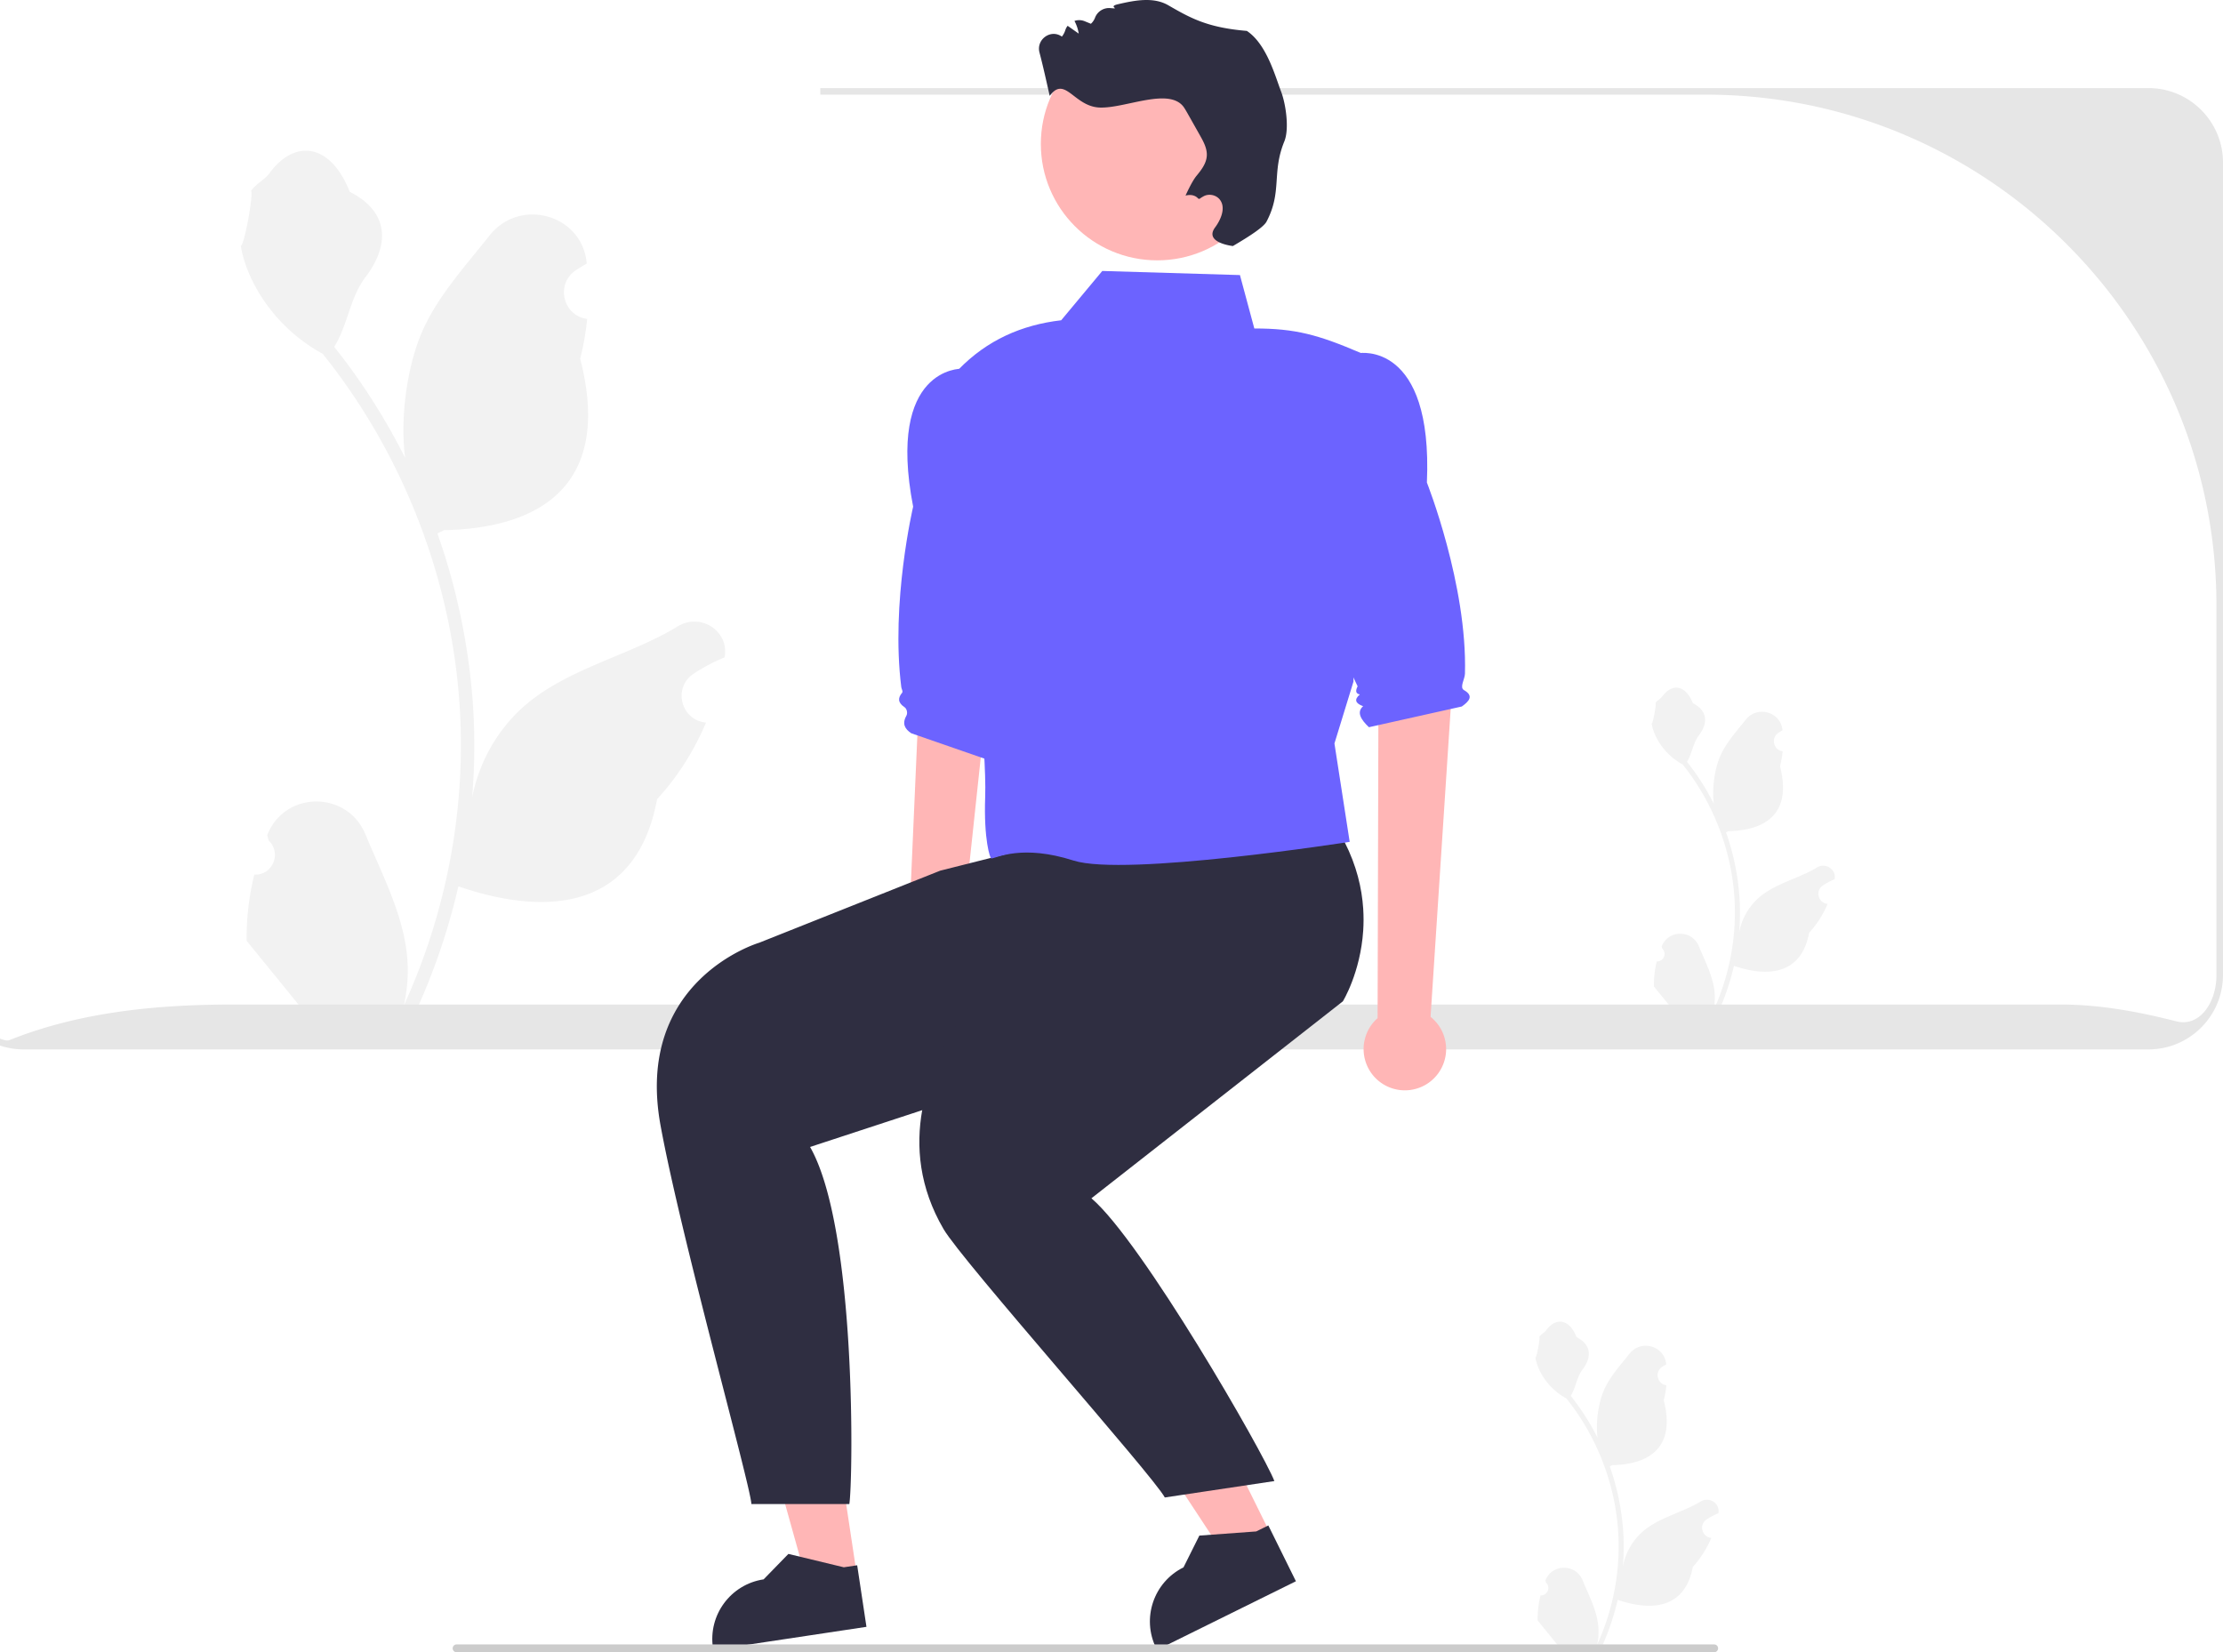 <svg xmlns="http://www.w3.org/2000/svg" width="677.5" height="503.589"><path fill="#f2f2f2" d="M504.937 293.016c2.066.13 3.208-2.437 1.645-3.933l-.156-.619.062-.148c2.09-4.982 9.17-4.947 11.241.042 1.84 4.428 4.18 8.864 4.756 13.546a18.029 18.029 0 0 1-.316 6.2c4.308-9.41 6.575-19.686 6.575-30.02 0-2.597-.142-5.194-.433-7.783a71.608 71.608 0 0 0-.995-6.31c-2.305-11.278-7.298-22.02-14.5-30.99-3.462-1.893-6.349-4.851-8.093-8.397-.626-1.279-1.117-2.655-1.35-4.056.394.052 1.486-5.949 1.189-6.317.549-.833 1.532-1.247 2.131-2.06 2.983-4.044 7.092-3.338 9.237 2.157 4.582 2.313 4.626 6.148 1.815 9.837-1.79 2.347-2.035 5.522-3.605 8.035.162.206.33.407.491.613a73.593 73.593 0 0 1 7.681 12.169c-.61-4.766.291-10.508 1.827-14.21 1.748-4.217 5.025-7.769 7.91-11.415 3.466-4.379 10.574-2.468 11.184 3.084l.018.16a20.88 20.88 0 0 0-1.26.77c-2.339 1.548-1.53 5.175 1.242 5.602l.063.01a30.627 30.627 0 0 1-.808 4.58c3.702 14.315-4.29 19.53-15.701 19.764-.252.129-.497.258-.75.38a73.186 73.186 0 0 1 2.765 9.98 73.852 73.852 0 0 1 1.279 9.048c.297 3.83.271 7.68-.052 11.504l.02-.136c.82-4.211 3.106-8.145 6.426-10.87 4.946-4.063 11.933-5.559 17.268-8.824 2.569-1.572 5.86.459 5.412 3.437l-.022.142c-.795.323-1.57.698-2.319 1.118a20.91 20.91 0 0 0-1.258.77c-2.34 1.547-1.531 5.173 1.24 5.601l.063.01c.046.006.084.013.13.02a30.655 30.655 0 0 1-5.639 8.829c-2.315 12.497-12.256 13.682-22.89 10.043h-.007a75.092 75.092 0 0 1-5.044 14.726h-18.02c-.065-.2-.123-.407-.181-.607 1.666.104 3.345.007 4.986-.297-1.337-1.64-2.674-3.294-4.01-4.934a1.119 1.119 0 0 1-.085-.097c-.678-.84-1.363-1.673-2.04-2.513h-.001a29.991 29.991 0 0 1 .879-7.64v-.001ZM77.509 266.556c5.463.342 8.483-6.446 4.35-10.402l-.412-1.635.163-.392c5.525-13.175 24.25-13.084 29.729.11 4.862 11.71 11.053 23.441 12.577 35.823.683 5.466.376 11.034-.837 16.398 11.393-24.887 17.388-52.063 17.388-79.392 0-6.867-.375-13.733-1.144-20.583a189.377 189.377 0 0 0-2.63-16.688c-6.098-29.823-19.302-58.229-38.347-81.954-9.156-5.005-16.79-12.828-21.403-22.205-1.656-3.382-2.955-7.02-3.57-10.727 1.042.137 3.93-15.732 3.143-16.705 1.452-2.204 4.051-3.299 5.637-5.449 7.887-10.693 18.753-8.826 24.426 5.705 12.118 6.116 12.235 16.259 4.8 26.014-4.73 6.207-5.38 14.604-9.532 21.249.428.546.872 1.076 1.299 1.623 7.83 10.043 14.603 20.839 20.313 32.18-1.614-12.604.768-27.79 4.83-37.578 4.623-11.153 13.289-20.546 20.92-30.188 9.166-11.581 27.962-6.527 29.576 8.154l.046.426a55.21 55.21 0 0 0-3.328 2.037c-6.187 4.091-4.049 13.682 3.282 14.814l.166.025a80.995 80.995 0 0 1-2.135 12.11c9.79 37.86-11.346 51.65-41.524 52.269-.666.341-1.315.683-1.982 1.007 3.058 8.61 5.5 17.44 7.311 26.39a195.312 195.312 0 0 1 3.382 23.93c.786 10.13.718 20.31-.137 30.422l.052-.359c2.169-11.137 8.216-21.539 16.995-28.747 13.08-10.744 31.558-14.7 45.667-23.337 6.793-4.157 15.496 1.216 14.31 9.09l-.057.377c-2.1.854-4.15 1.845-6.132 2.955a55.292 55.292 0 0 0-3.328 2.036c-6.187 4.092-4.05 13.683 3.282 14.815l.166.025c.12.017.222.034.341.052-3.604 8.557-8.626 16.5-14.911 23.35-6.122 33.049-32.412 36.184-60.535 26.56h-.017a198.585 198.585 0 0 1-13.34 38.944H78.702c-.171-.53-.325-1.076-.479-1.605 4.407.273 8.848.017 13.187-.786-3.536-4.338-7.071-8.711-10.607-13.05a2.955 2.955 0 0 1-.222-.256c-1.794-2.22-3.604-4.424-5.398-6.644v-.003c-.113-6.817.704-13.61 2.323-20.204l.002-.001Z"/><path fill="#e6e6e6" d="M654.81 26.85H250v2h269.82c19.17 0 37.52 3.46 54.48 9.8h.01c2.33.87 4.62 1.79 6.89 2.77a152.05 152.05 0 0 1 15.24 7.56c3.06 1.73 6.06 3.57 8.98 5.5 6.24 4.11 12.16 8.66 17.72 13.61l.01.01c.25.21.49.42.73.65 31.69 28.49 51.62 69.81 51.62 115.78v112.63c0 .24 0 .48-.01.72-.28 8.26-5.4 15.15-12.2 13.42-11.59-2.96-23.36-5.13-35.32-5.13H71.19c-23.16 0-46.7 2.21-68.21 10.81-.72.29-1.39.11-2.05-.1-.31-.1-.62-.2-.93-.32v2.11c2.26.76 4.67 1.18 7.19 1.18h647.62c12.25 0 22.27-9.77 22.67-21.92.02-.26.02-.51.02-.77V49.54c0-12.51-10.18-22.69-22.69-22.69Z"/><path fill="#ffb6b6" d="m261.148 480.088-15.183 2.286-16.046-57.478 22.41-3.374 8.819 58.566z"/><path fill="#2f2e41" d="m264.069 495.847-46.692 7.031-.089-.59c-1.51-10.037 5.4-19.398 15.436-20.91l.001-.001 7.554-7.755 16.888 4.074 4.076-.614 2.826 18.765Z"/><path fill="#ffb6b6" d="m387.372 467.838-13.765 6.802-32.792-49.858 20.317-10.04 26.24 53.096z"/><path fill="#2f2e41" d="m394.954 481.958-42.33 20.92-.265-.535c-4.496-9.1-.766-20.121 8.333-24.619l4.834-9.688 17.326-1.264 3.695-1.826 8.407 17.012Z"/><path fill="#ffb6b6" d="m419.846 310.319.253-94.05 22.4-5.929-6.508 99.587a12.502 12.502 0 0 1 4.101 5.873c2.184 6.59-1.39 13.703-7.98 15.887-6.592 2.183-13.704-1.39-15.888-7.981-1.633-4.932-.043-10.155 3.622-13.387ZM276.895 285.54l4.115-93.958 22.624-5.005-10.592 99.236a12.503 12.503 0 0 1 3.857 6.036c1.91 6.675-1.951 13.635-8.627 15.546-6.675 1.91-13.635-1.952-15.546-8.627-1.43-4.995.374-10.148 4.17-13.227Z"/><path fill="#2f2e41" d="m339.386 319.235-58.332 19.141-34.169 11.208c14.34 25.121 13.074 102.417 11.96 108.835H229c-.288-5.766-21.424-81.19-27.68-115.353-8.14-44.456 30.056-55.727 30.056-55.727l55.17-21.965 34.588-8.716 27.332-6.888a82.939 82.939 0 0 1 3.25 6.862c.005.007.005.02.012.026 16.543 39.616-12.342 62.577-12.342 62.577Z"/><path fill="#2f2e41" d="M415.463 283.62c-.839 12.867-6.198 21.577-6.198 21.577l-76.635 60.035c15.385 13.086 52.485 77.628 55.76 86.187l-33.39 5c-3.663-6.78-61.704-71.99-67.434-81.801-7.426-12.717-8.472-25.197-6.512-36.242 4.051-22.86 21.001-39.597 21.001-39.597l42.04-38.584 7.564-3.537.056-.026 42.434-19.842c7.326 6.65 12.323 13.368 15.642 19.868 3.662 7.175 5.272 14.082 5.672 20.318.15 2.317.138 4.533 0 6.644Z"/><path fill="#6c63ff" d="m377.894 83.84-41.951-1.252-12.523 15.028c-12.043 1.401-22.63 6.07-31.308 15.027 0 0 6.893 18.445 5.01 57.606-.983 20.416 3.658 58.019 3.13 72.633-.47 13.017 1.491 18.823 1.878 18.785 1.657-.166 9.393-4.383 25.046.626 15.654 5.01 84.164-5.7 84.164-5.7l-4.643-29.99 5.79-18.835 2.35-100.134c-13.149-5.635-20.036-7.514-32.56-7.514l-4.383-16.28Z"/><path fill="#6c63ff" d="m401.87 115.379 12.341-7.745s22.541-3.757 20.663 39.447c0 0 12.351 31.125 11.6 58.267-.046 1.682-1.73 4.174-.296 4.992 3.044 1.74 1.598 3.388-.66 4.992l-28.307 6.314c-2.524-2.377-3.809-4.6-1.774-6.406-2.292-.83-2.873-1.977-.992-3.582-1.05-.197-1.53-.83-.686-2.48l-13.95-29.537 2.062-64.262ZM306.312 118.243l-13.34-5.857s-22.849-.422-14.675 42.044c0 0-6.877 29.225-3.609 55.031.073.572.601 1.27.233 1.709-1.244 1.482-1.394 2.945.75 4.375.743.496 1.003 1.838.567 2.607-1.405 2.477-.413 4.091 1.504 5.35l33.356 11.564 8.836-69.803-13.622-47.02Z"/><circle cx="352.696" cy="43.872" r="35.48" fill="#ffb6b6"/><path fill="#2f2e41" d="M385.988 67.565c-.43.805-1.683 1.89-3.373 3.095-1.923 1.368-4.405 2.883-6.868 4.33 0 0-8.924-.966-5.412-5.692a14.32 14.32 0 0 0 1.097-1.72c1.226-2.267 1.823-4.923.27-6.814-1.15-1.396-3.329-1.81-4.91-.928-1.579.872-.996.866-1.604.699-1.48-1.705-3.876-.913-3.876-.913s1.857-4.218 3.327-6.012c1.48-1.791 3-3.769 3.15-6.082.154-2.218-.972-4.303-2.059-6.23l-3.526-6.252c-.398-.701-.793-1.412-1.228-2.092-4.216-6.68-17.914.114-25.811-.175-7.895-.299-10.556-9.911-15.252-3.561-1.137-5.023-1.99-8.93-3.116-13.234-1.029-3.945 3.392-7.187 6.76-4.879.026.018.043.033.069.05a6.016 6.016 0 0 0 1.049-1.962c.157-.496.406-.946.709-1.329 1.128.799 2.259 1.587 3.378 2.383a12.12 12.12 0 0 0-1.3-3.864 4.403 4.403 0 0 1 3.137.097l1.874.766a4.828 4.828 0 0 0 1.255-1.843 4.565 4.565 0 0 1 4.728-2.93c3.345.321-1.071-.413 2.264-1.184 5.108-1.185 10.793-2.315 15.337.317C362.857 5.534 368 8.419 380 9.419c6 4 8.582 13.624 10.424 18.458 1.466 3.827 2.56 11.41 1.003 15.213-3.925 9.613-.585 15.295-5.439 24.475Z"/><path fill="#f2f2f2" d="M469.505 486.256c2.066.13 3.208-2.437 1.645-3.933l-.156-.618.062-.149c2.09-4.982 9.17-4.947 11.241.042 1.839 4.428 4.18 8.864 4.756 13.546a18.029 18.029 0 0 1-.316 6.2c4.308-9.41 6.575-19.686 6.575-30.02 0-2.597-.142-5.193-.433-7.783a71.607 71.607 0 0 0-.995-6.31c-2.305-11.278-7.298-22.019-14.5-30.99-3.462-1.893-6.349-4.851-8.093-8.397-.626-1.279-1.117-2.654-1.35-4.056.394.052 1.486-5.949 1.189-6.317.549-.833 1.532-1.247 2.131-2.06 2.983-4.044 7.091-3.338 9.236 2.157 4.583 2.313 4.627 6.148 1.815 9.837-1.788 2.347-2.034 5.522-3.604 8.035.162.206.33.407.491.613a73.591 73.591 0 0 1 7.681 12.169c-.61-4.766.29-10.508 1.827-14.21 1.748-4.217 5.025-7.769 7.91-11.415 3.466-4.379 10.573-2.468 11.184 3.084l.017.16c-.428.243-.848.5-1.258.77-2.34 1.548-1.531 5.175 1.24 5.603l.064.01a30.628 30.628 0 0 1-.808 4.579c3.702 14.315-4.29 19.53-15.701 19.764-.252.129-.498.258-.75.38a73.187 73.187 0 0 1 2.765 9.98 73.856 73.856 0 0 1 1.279 9.049c.297 3.83.271 7.68-.052 11.503l.02-.136c.82-4.21 3.106-8.144 6.426-10.87 4.946-4.063 11.933-5.559 17.268-8.824 2.569-1.572 5.86.46 5.412 3.437l-.022.142c-.795.323-1.57.698-2.319 1.118-.429.242-.848.498-1.259.77-2.34 1.547-1.53 5.174 1.241 5.601l.063.01.13.02a30.655 30.655 0 0 1-5.64 8.829c-2.314 12.497-12.255 13.683-22.89 10.043h-.006a75.092 75.092 0 0 1-5.044 14.726h-18.02c-.065-.2-.123-.406-.181-.607 1.666.104 3.345.007 4.986-.297-1.337-1.64-2.674-3.294-4.011-4.934a1.12 1.12 0 0 1-.084-.097c-.678-.84-1.363-1.673-2.041-2.513a29.99 29.99 0 0 1 .878-7.64h.001Z"/><path fill="#ccc" d="M137.954 502.4c0 .66.53 1.19 1.19 1.19h383.29c.66 0 1.19-.53 1.19-1.19 0-.66-.53-1.19-1.19-1.19h-383.29c-.66 0-1.19.53-1.19 1.19Z"/></svg>